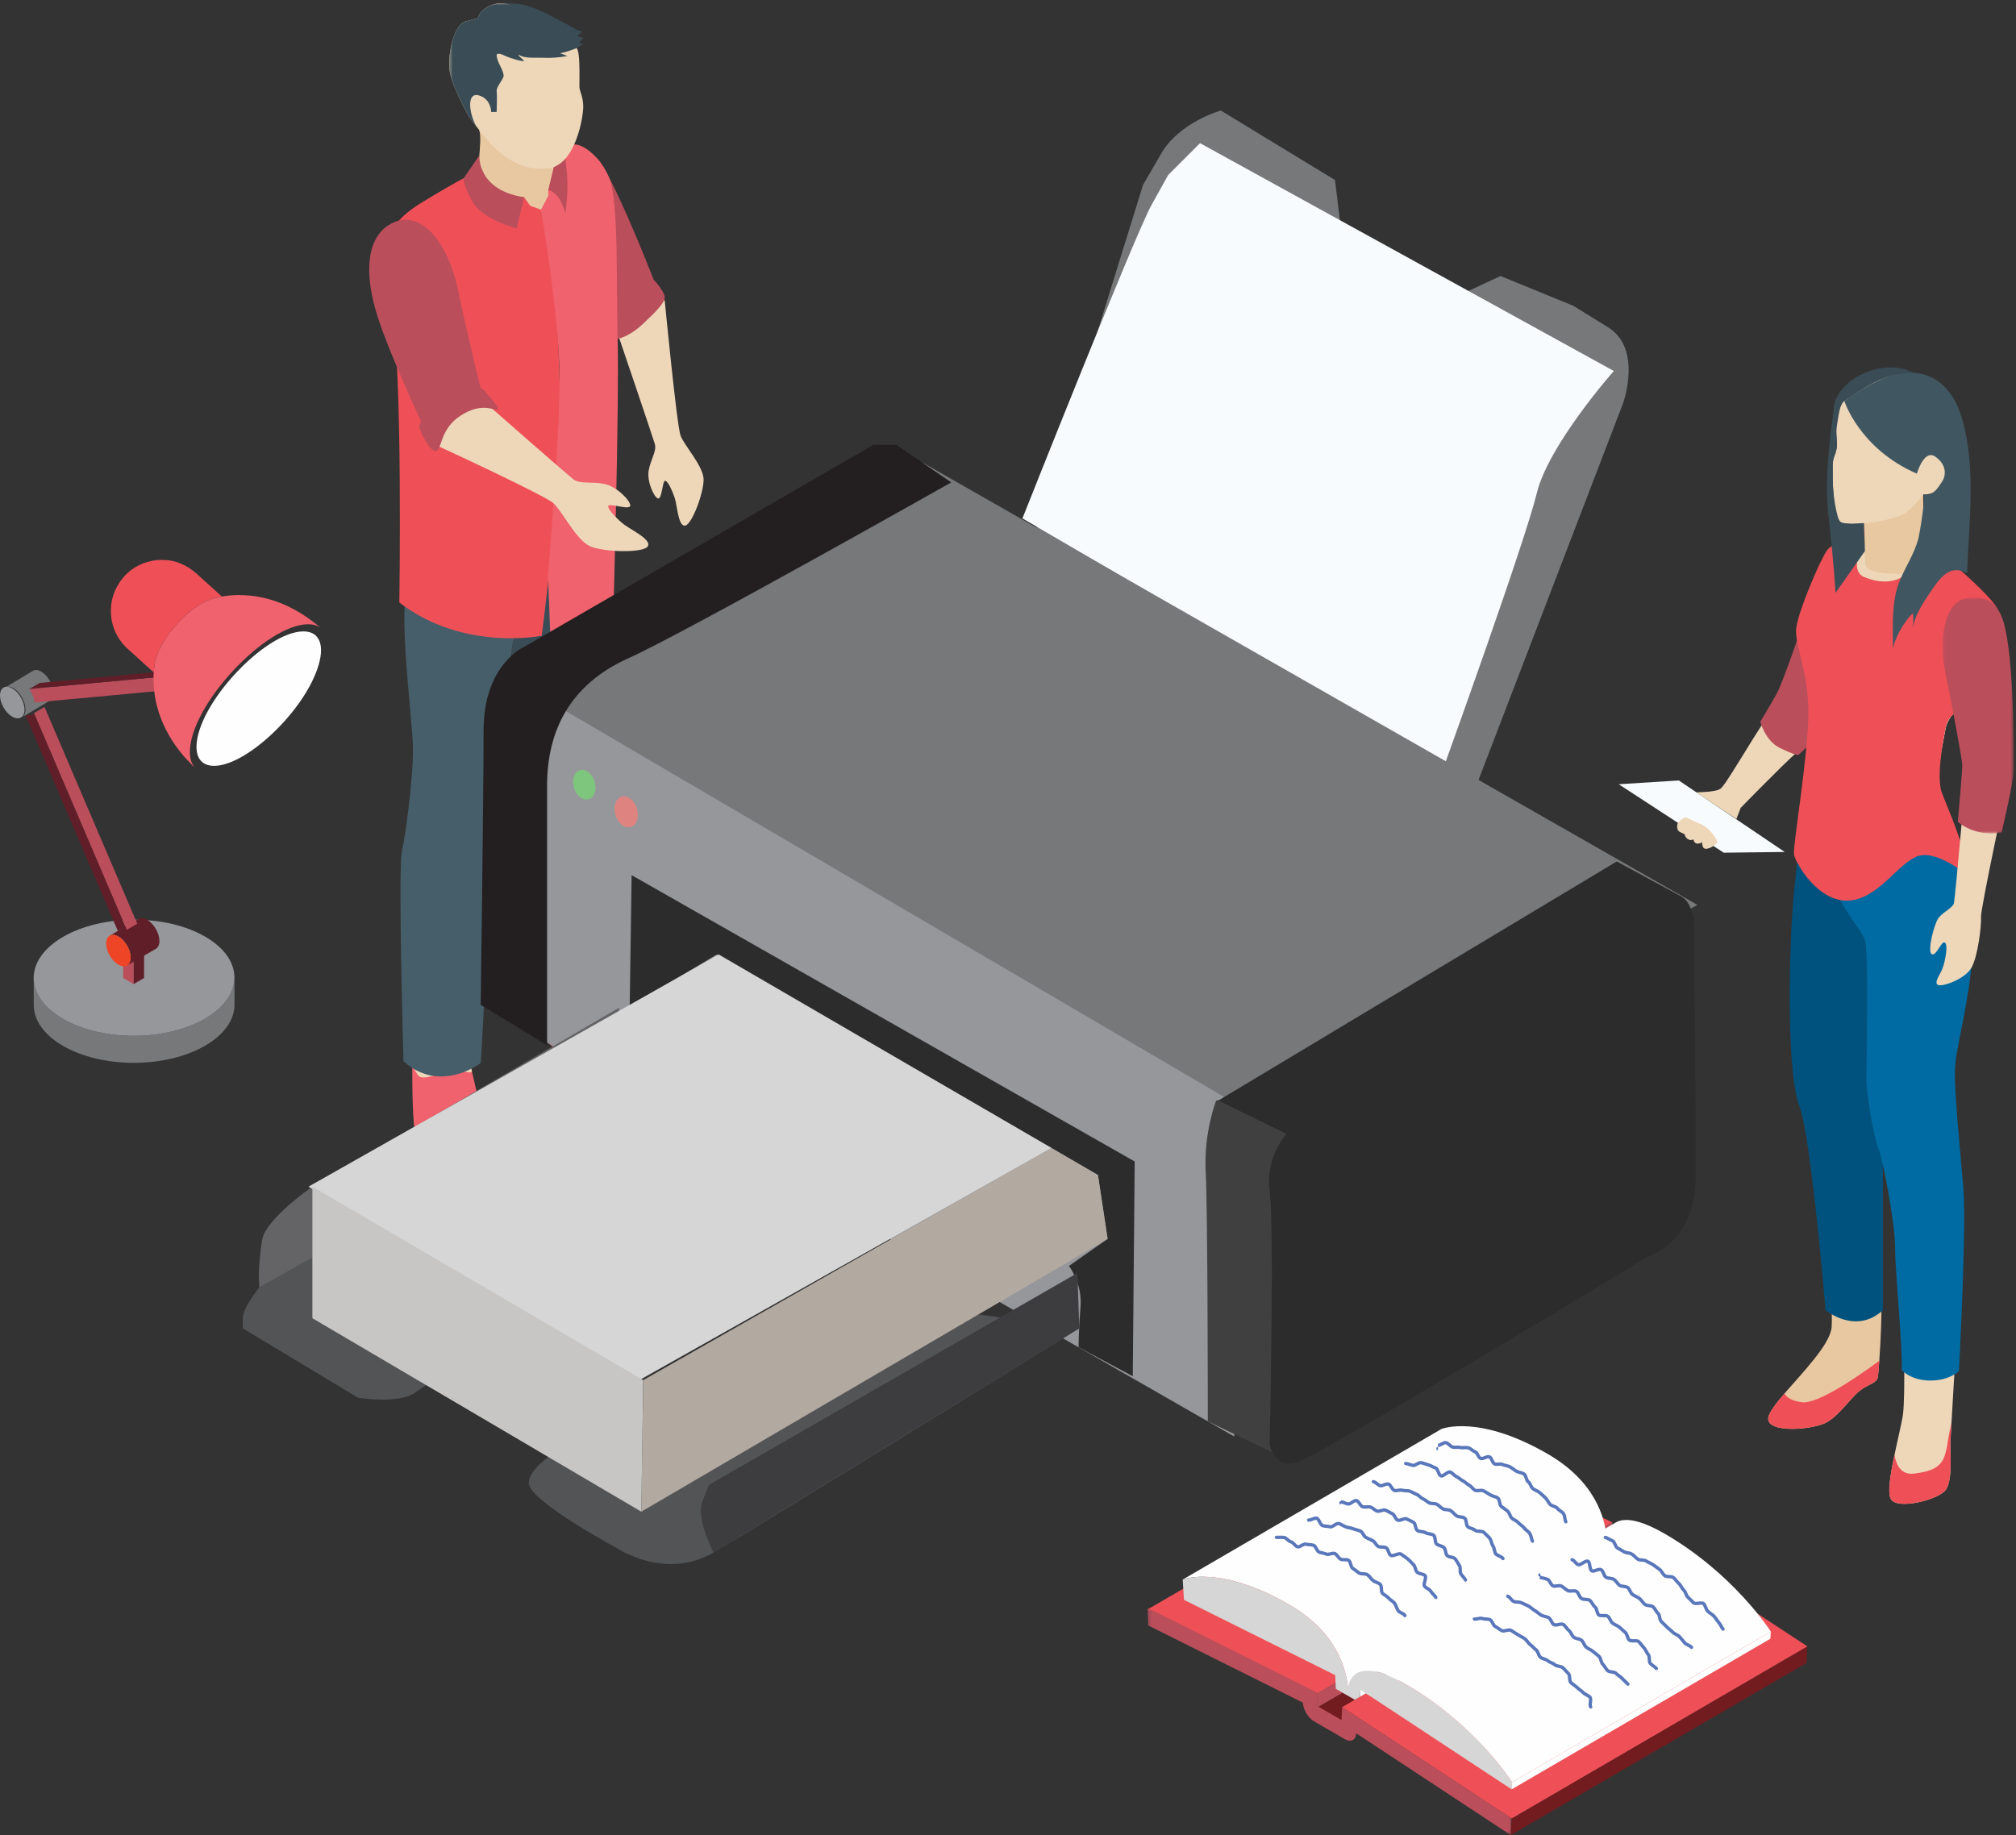 <?xml version="1.0" encoding="UTF-8"?>
<svg width="603px" height="549px" viewBox="0 0 603 549" version="1.1" xmlns="http://www.w3.org/2000/svg" xmlns:xlink="http://www.w3.org/1999/xlink">
    <rect x="0" y="0" width="603" height="549" fill="#333333" stroke="none"/>
    <!-- Generator: Sketch 48.2 (47327) - http://www.bohemiancoding.com/sketch -->
    <title>Printer People</title>
    <desc>Created with Sketch.</desc>
    <defs>
        <polygon id="path-1" points="0.405 0.821 40.764 0.821 40.764 37.816 0.405 37.816"></polygon>
        <polygon id="path-3" points="0.154 0.584 21.435 0.584 21.435 71.208 0.154 71.208"></polygon>
        <polygon id="path-5" points="0.597 51.781 51.482 76.921 140.252 25.809 89.367 0.668"></polygon>
        <path d="M0.217,51.803 L45.915,81.839 C48.887,83.792 52.706,83.897 55.78,82.109 L138.97,33.671 L88.423,0.447 L0.217,51.803 Z" id="path-7"></path>
        <path d="M1.821,51.275 C1.776,52.237 1.407,52.912 0.837,53.242 L89.568,2.037 C90.139,1.707 90.507,1.03 90.552,0.067 L1.821,51.275 Z" id="path-9"></path>
        <polygon id="path-11" points="0.215 0.725 109.146 0.725 109.146 68.703 0.215 68.703"></polygon>
        <path d="M8.917,5.43 C-2.883,12.161 -2.946,23.078 8.778,29.808 C20.502,36.539 39.578,36.539 51.38,29.809 C63.187,23.075 63.249,12.159 51.524,5.427 C45.664,2.062 37.964,0.38 30.256,0.378 C22.543,0.378 14.822,2.063 8.917,5.43" id="path-13"></path>
        <path d="M0.579,38.867 C0.579,42.88 2.722,45.056 6.404,45.056 C19.112,45.056 41.903,21.035 41.903,7.144 C41.903,3.13 39.76,0.955 36.078,0.955 C23.406,0.955 0.579,24.965 0.579,38.867 M2.566,37.34 C2.566,24.814 23.141,3.075 34.65,3.075 C37.978,3.075 39.914,5.042 39.914,8.67 C39.914,9.914 39.687,11.353 39.21,12.974 C35.281,26.335 17.717,42.933 7.831,42.933 C4.504,42.933 2.566,40.967 2.566,37.34" id="path-15"></path>
        <path d="M0.125,17.991 C1.575,24.155 7.113,28.75 13.744,28.75 C21.476,28.75 27.742,22.507 27.742,14.809 C27.742,7.703 22.402,1.852 15.503,0.988 C9.667,5.369 3.884,11.724 0.125,17.991" id="path-17"></path>
    </defs>
    <g id="Desktop" stroke="none" stroke-width="1" fill="none" fill-rule="evenodd" transform="translate(-747, -151)">
        <g id="Printer-People" transform="translate(747, 151)">
            <g id="Group-119" transform="translate(72, 0)">
                <path d="M369.387,235.558 L413.446,120.695 C413.446,120.695 419.386,104.355 408.991,97.92 L398.594,91.483 L376.813,82.572 L362.952,89.008 L329.289,70.194 L327.309,53.856 L293.151,33.061 C293.151,33.061 280.774,36.526 275.329,45.933 L269.884,55.341 L234.241,170.205 L369.387,235.558 Z" id="Fill-1" fill="#76787A"></path>
                <path d="M121.342,318.216 C121.342,321.392 112.461,322.584 106.143,321.537 C99.824,320.491 95.889,316.554 93.651,313.558 C91.376,310.561 81.772,307.095 81.772,304.676 L81.772,297.562 L81.772,290.522 L97.55,289.618 C97.55,289.618 101.268,294.456 101.556,296.407 C101.81,298.356 121.342,315.074 121.342,318.216" id="Fill-3" fill="#F0626D"></path>
                <path d="M66.718,348.004 C62.277,347.896 53.685,345.441 52.314,339.88 C51.41,336.197 51.302,325.401 51.302,318.54 C51.302,315.074 51.375,312.655 51.375,312.655 L68.09,315.833 C68.09,315.833 68.775,318.83 69.679,322.802 C71.05,328.795 72.928,336.883 73.65,339.88 C74.842,344.863 71.845,348.149 66.718,348.004" id="Fill-5" fill="#F0626D"></path>
                <path d="M101.557,296.407 C101.557,296.407 95.564,299.693 92.639,300.92 C89.715,302.147 81.772,297.562 81.772,297.562 L81.772,290.522 L97.55,289.618 C97.55,289.618 101.268,294.457 101.557,296.407" id="Fill-7" fill="#EED7B9"></path>
                <path d="M69.164,320.541 C68.604,321.4 66.539,320.013 63.133,320.506 C58.882,321.118 54.731,323.271 53.252,321.899 C52.71,321.393 51.989,320.021 51.303,318.54 C51.303,315.075 51.375,312.655 51.375,312.655 L68.09,315.832 C68.09,315.832 68.261,316.569 69.164,320.541" id="Fill-9" fill="#EED7B9"></path>
                <path d="M71.318,38.883 C72.515,42.001 70.033,54.037 70.86,56.895 C71.688,59.754 79.811,67.578 87.257,64.945 C94.705,62.312 94.854,53.469 94.479,46.494 C94.102,39.519 71.318,38.883 71.318,38.883" id="Fill-11" fill="#E8C8A1"></path>
                <path d="M112.72,99.698 C112.72,99.698 123.288,130.81 123.876,132.871 C124.466,134.932 122.63,137.437 122.035,140.715 C121.44,143.993 123.542,148.621 124.758,149.101 C125.971,149.582 126.1,144.293 126.825,143.878 C127.552,143.463 128.995,146.563 129.779,148.841 C130.563,151.12 130.827,157.548 132.913,157.251 C134.998,156.952 138.604,147.137 138.445,143.279 C138.286,139.421 132.717,133.258 131.588,130.432 C130.457,127.607 126.839,90.059 126.839,90.059 C126.839,90.059 121.181,78.914 112.329,84.312 C103.478,89.712 112.72,99.698 112.72,99.698" id="Fill-13" fill="#EED7B9"></path>
                <path d="M107.713,48.763 C113.893,58.458 124.451,86.081 124.451,86.081 C124.451,86.081 121.14,90.827 116.892,93.642 C112.644,96.458 110.46,96.577 110.46,96.577 C110.46,96.577 98.277,70.962 96.583,61.597 C94.892,52.233 103.273,41.797 107.713,48.763" id="Fill-15" fill="#BA4E5B"></path>
                <path d="M123.496,83.622 C123.496,83.622 119.675,88.565 116.968,91.048 C114.259,93.529 109.553,94.638 109.553,94.638 C109.553,94.638 109.61,96.163 110.407,98.644 C111.203,101.127 112.481,101.428 112.481,101.428 C112.481,101.428 115.838,101.052 120.126,97.064 C124.413,93.078 126.519,90.822 126.82,89.167 C127.121,87.512 123.496,83.622 123.496,83.622" id="Fill-17" fill="#BA4E5B"></path>
                <path d="M109.295,153.208 C109.295,153.208 107.753,209.411 107.753,217.536 C107.753,225.659 104.151,295.787 104.151,295.787 C104.151,295.787 96.629,301.204 88.806,299.698 C80.984,298.194 79.178,295.185 79.178,295.185 C79.178,295.185 77.705,241.096 79.209,236.856 C80.714,232.617 80.112,224.193 80.714,216.669 C81.316,209.148 80.714,175.449 80.714,175.449 C80.714,175.449 77.103,151.075 81.615,147.164 C86.13,143.252 109.295,153.208 109.295,153.208" id="Fill-19" fill="#3A4D57"></path>
                <path d="M90.642,163.712 C90.642,163.712 90.04,178.456 87.935,182.067 C85.828,185.679 82.218,188.687 81.315,192.298 C80.413,195.909 78.307,238.636 77.404,244.051 C76.502,249.468 73.193,269.327 73.193,283.769 C73.193,298.212 71.778,318.028 71.778,318.028 C71.778,318.028 59.706,327.393 48.688,317.502 C48.688,317.502 47.017,259.698 48.221,254.583 C49.424,249.468 51.531,232.617 51.531,224.494 C51.531,216.37 47.619,188.687 49.424,176.952 C51.23,165.217 63.865,138.437 90.642,163.712" id="Fill-21" fill="#465E69"></path>
                <path d="M84.775,59.003 L86.58,61.56 L89.815,62.725 L90.942,67.577 C90.942,67.577 94.781,84.277 95.419,115.269 C96.058,146.261 90.015,190.191 90.015,190.191 C90.015,190.191 66.699,195.006 47.445,180.262 C47.445,180.262 48.522,110.003 45.138,92.628 C41.753,75.251 41.682,68.2 54.163,60.582 C66.645,52.965 70.334,51.479 70.334,51.479 C70.334,51.479 74.998,61.108 84.775,59.003" id="Fill-23" fill="#EF5057"></path>
                <path d="M91.996,56.896 L91.996,58.551 L89.814,62.726 C89.814,62.726 95.403,95.088 95.379,113.498 C95.352,131.908 91.907,172.132 91.907,172.132 L92.572,189.289 C92.572,189.289 105.525,187.89 111.542,180.518 C111.542,180.518 113.207,120.836 112.756,102.631 C112.303,84.428 113.055,60.808 110.348,53.586 C107.641,46.364 101.025,42.002 98.842,43.505 C96.66,45.011 93.637,50.126 93.637,50.126 L91.996,56.896 Z" id="Fill-25" fill="#F0626D"></path>
                <path d="M84.775,59.003 L82.519,68.33 C82.519,68.33 72.207,65.771 69.165,60.055 C66.122,54.338 66.704,53.295 66.704,53.295 L71.37,46.494 C71.37,46.494 70.635,56.896 84.775,59.003" id="Fill-27" fill="#BA4E5B"></path>
                <path d="M75.452,122.477 C75.452,122.477 97.561,141.898 99.517,143.402 C101.472,144.907 104.932,144.005 108.693,144.757 C112.454,145.509 116.516,149.722 116.516,151.225 C116.516,152.731 110.8,150.623 110.046,151.225 C109.295,151.827 112.003,154.686 114.108,156.492 C116.215,158.297 122.984,161.307 121.78,163.412 C120.578,165.517 108.543,165.218 104.481,163.412 C100.42,161.606 96.183,153.031 93.637,150.623 C91.094,148.217 59.149,133.505 59.149,133.505 C59.149,133.505 49.617,122.727 59.149,115.538 C68.679,108.348 75.452,122.477 75.452,122.477" id="Fill-29" fill="#EED7B9"></path>
                <path d="M44.235,67.352 C53.531,61.464 62.061,72.542 64.995,86.759 C67.927,100.977 72.44,118.805 72.44,118.805 C72.44,118.805 60.707,115.419 55.291,128.96 C55.291,128.96 44.686,106.618 40.85,94.432 C37.014,82.246 37.466,71.64 44.235,67.352" id="Fill-31" fill="#BA4E5B"></path>
                <path d="M72.44,116.435 C72.44,116.435 65.896,113.502 60.03,118.241 C54.163,122.979 53.148,127.492 53.486,128.283 C53.825,129.072 56.42,135.052 58.337,134.94 C60.256,134.828 59.376,128.458 65.783,124.334 C72.44,120.049 76.051,123.092 76.84,122.528 C77.629,121.964 72.44,116.435 72.44,116.435" id="Fill-33" fill="#BA4E5B"></path>
                <path d="M91.996,56.896 C91.996,56.896 95.48,57.212 97.15,64.023 C97.15,64.023 97.33,61.63 97.638,58.25 C98.039,53.812 97.093,47.468 97.093,47.468 L93.637,50.126 L91.996,56.896 Z" id="Fill-35" fill="#BA4E5B"></path>
                <path d="M99.801,13.188 C100.454,14.031 100.913,15.011 101.061,16.212 C101.465,19.504 101.28,22.649 101.31,25.941 C101.322,27.296 102.338,28.65 102.452,31.583 C102.563,34.517 100.295,49.37 91.995,50.351 C83.697,51.333 78.307,46.364 76.05,44.333 C73.794,42.301 68.379,35.081 68.379,35.081 C68.379,35.081 63.64,26.731 62.626,21.993 C61.61,17.253 63.527,7.437 67.25,6.421 L70.973,5.406 C71.223,3.838 72.757,2.6 74.077,1.951 C78.329,-0.142 81.399,1.391 85.127,3.702 C88.283,5.657 91.584,7.34 94.723,9.305 C96.564,10.456 98.541,11.563 99.801,13.188" id="Fill-37" fill="#EED7B9"></path>
                <g id="Group-41" transform="translate(61.95, 0)">
                    <mask id="mask-2" fill="white">
                        <use xlink:href="#path-1"></use>
                    </mask>
                    <g id="Clip-40"></g>
                    <path d="M38.244,8.738 C37.387,8.314 36.573,7.741 35.773,7.333 C33.907,6.382 32.064,5.403 30.213,4.431 C25.343,1.875 19.298,-0.182 13.779,1.34 C11.885,1.863 9.372,3.215 9.024,5.405 L5.3,6.421 C1.577,7.437 -0.341,17.252 0.675,21.992 C1.691,26.732 6.429,35.082 6.429,35.082 C6.429,35.082 7.328,36.277 8.531,37.816 C6.349,34.01 5.527,27.522 9.25,28.538 C12.972,29.551 12.972,33.502 12.972,33.502 L14.599,33.502 C14.599,33.502 14.778,28.649 14.607,27.295 C14.437,25.942 16.807,23.572 16.696,22.556 C16.51,20.868 15.24,19.294 14.814,17.646 C14.565,16.682 14.341,15.949 15.394,16.091 C16.335,16.217 17.765,17.056 18.767,17.354 C19.976,17.716 21.583,18.283 22.822,18.291 C22.376,17.529 21.379,17.132 21.059,16.284 C23.064,17.661 26.065,17.163 28.415,17.285 C30.939,17.413 33.336,17.195 35.792,16.763 C35.04,16.517 34.324,16.16 33.566,15.94 C35.055,15.689 36.65,15.106 38.07,14.586 C38.978,14.253 39.809,13.432 40.764,13.32 C40.333,13.102 39.638,12.958 39.307,12.582 C39.769,12.237 40.242,11.861 40.509,11.337 C39.915,11.159 39.189,11.067 38.697,10.754 C39.205,10.21 39.912,10.041 40.19,9.305 C39.512,9.274 38.866,9.044 38.244,8.738" id="Fill-39" fill="#3A4D57" mask="url(#mask-2)"></path>
                </g>
                <polygon id="Fill-42" fill="#96979B" points="88.151 309.915 297.149 429.746 303.021 324.553 99.604 206.546 84.206 219.863"></polygon>
                <polygon id="Fill-44" fill="#F8FBFD" points="412.176 234.619 430.148 233.486 461.814 254.879 443.583 255.097"></polygon>
                <path d="M457.602,212.93 C450.912,222.755 444.141,235.062 442.491,236.048 C440.843,237.034 435.353,237.029 435.353,237.029 L447.366,245.014 L448.648,241.684 C448.648,241.684 460.855,229.142 465.448,225.061 C470.039,220.978 462.106,206.315 457.602,212.93" id="Fill-46" fill="#EED7B9"></path>
                <path d="M429.853,246.153 C429.853,246.153 429.091,248.242 430.505,248.917 L431.92,249.592 C431.92,249.592 431.946,250.53 432.936,251.084 C433.928,251.637 434.484,251.054 434.484,251.054 C434.484,251.054 434.685,252.351 435.655,252.372 C436.625,252.394 437.154,251.967 437.154,251.967 C437.154,251.967 436.939,254.159 438.487,253.925 C440.033,253.691 441.538,252.394 441.66,251.97 C441.78,251.547 439.6,247.64 436.537,246.45 C433.473,245.257 432.557,244.312 431.763,244.648 C430.969,244.985 429.853,246.153 429.853,246.153" id="Fill-48" fill="#EED7B9"></path>
                <path d="M467.449,185.872 C467.449,185.872 461.494,203.781 459.306,207.728 C457.118,211.674 454.513,215.907 454.513,215.907 C454.513,215.907 456.002,221.656 460.396,223.783 C464.79,225.909 465.887,225.889 465.887,225.889 C465.887,225.889 472.594,219.865 473.621,217.369 C474.647,214.873 471.96,197.096 471.96,197.096 L467.449,185.872 Z" id="Fill-50" fill="#BA4E5B"></path>
                <path d="M456.891,424.168 C456.313,428.971 470.754,427.78 474.654,425.36 C478.552,422.941 481.585,418.139 484.294,416.044 C487.001,413.913 489.384,413.913 489.708,411.82 C489.78,411.206 489.962,409.473 490.106,407.089 C490.539,401.277 491.009,391.563 490.61,384.739 C489.998,375.098 491.405,352.856 489.708,341.411 C489.456,339.786 489.275,338.088 489.095,336.319 C488.264,327.546 488.229,317.399 487.976,311.406 C487.651,304.184 489.384,275.516 489.384,275.516 C489.384,275.516 491.189,242.405 491.189,234.605 C491.189,231.97 489.058,230.526 486.206,229.803 C480.61,228.287 472.235,229.478 472.235,229.478 C462.307,276.418 466.314,302.884 466.531,317.652 C466.711,330.904 470.429,339.316 471.946,354.048 C473.461,368.781 476.458,389.541 475.845,397.087 C475.447,402.144 467.252,410.52 461.764,416.874 C459.129,419.98 457.108,422.58 456.891,424.168" id="Fill-52" fill="#E8C8A1"></path>
                <path d="M469.689,228.801 C469.689,228.801 465.425,254.446 464.184,271.897 C462.942,289.349 462.602,321.348 466.193,330.873 C469.783,340.395 474.031,391.954 474.031,391.954 C474.031,391.954 483.031,399.476 491.189,391.954 L491.189,298.677 L498.745,234.285 L490.106,222.654 L469.689,228.801 Z" id="Fill-54" fill="#00527E"></path>
                <path d="M477.65,266.2 C480.683,275.516 489.707,276.417 488.481,291.475 C487.29,306.495 486.386,324.261 488.806,335.092 C488.914,335.489 488.986,335.923 489.096,336.319 L489.096,336.356 C491.441,346.754 494.294,356.938 496.026,376.616 C497.832,397.088 497.832,417.85 497.218,422.941 C496.929,425.323 495.666,430.306 494.654,435.289 C493.428,441.03 492.488,446.771 493.608,448.542 C495.701,451.827 508.338,448.542 510.143,445.507 C511.947,442.511 511.37,435.903 511.37,432.292 C511.37,431.643 511.478,429.26 511.695,425.721 C512.634,409.617 515.161,369.43 514.655,360.079 C514.078,348.632 510.757,330.578 511.659,317.652 C512.562,304.69 517.075,294.471 515.558,271.904 C514.078,249.337 505.63,247.532 505.052,235.796 C504.655,228.467 494.114,228.648 486.206,229.804 L486.171,229.804 C481.441,230.526 477.65,231.572 477.65,231.572 C477.65,231.572 474.653,256.848 477.65,266.2" id="Fill-56" fill="#EED7B9"></path>
                <path d="M476.318,234.285 C476.318,234.285 474.5,256.401 476.318,263.773 C478.137,271.144 484.604,277.765 485.808,281.225 C487.011,284.686 486.259,317.784 486.259,322.748 C486.259,327.713 488.516,340.35 489.87,343.66 C491.224,346.97 494.834,365.926 494.834,373.298 C494.834,380.671 497.241,404.44 496.789,409.856 C496.789,409.856 499.496,413.016 505.364,413.016 C511.23,413.016 513.939,410.158 513.939,410.158 C513.939,410.158 516.195,367.431 515.291,355.997 C514.39,344.563 512.433,326.208 512.735,319.739 C513.035,313.27 517.097,299.429 518,285.287 C518.902,271.144 515.291,257.003 515.291,257.003 L507.469,234.285 C507.469,234.285 502.957,225.559 502.355,225.559 C501.753,225.559 481.295,226.011 481.295,226.011 L476.318,234.285 Z" id="Fill-58" fill="#006BA2"></path>
                <path d="M526.89,192.581 C524.859,179.38 519.67,175.656 507.936,166.63 C496.203,157.603 483.002,152.976 476.233,163.47 C469.464,173.964 466.193,187.954 466.193,190.438 C466.193,192.921 470.254,198.675 470.141,201.947 C470.028,205.219 469.689,228.801 469.689,228.801 C469.689,228.801 473.187,237.828 489.095,238.843 C505.003,239.859 506.469,237.49 506.469,237.49 C506.469,237.49 508.5,225.078 509.967,217.743 C511.433,210.409 528.268,201.537 526.89,192.581" id="Fill-60" fill="#EED7B9"></path>
                <path d="M506.469,237.49 C506.469,237.49 505.003,239.86 489.095,238.844 C473.187,237.829 469.69,228.8 469.69,228.8 C469.69,228.8 470.028,205.219 470.141,201.946 C470.254,198.675 466.193,192.92 466.193,190.438 C466.193,187.955 469.464,173.964 476.233,163.47 C478.669,159.694 481.947,157.899 485.681,157.539 C485.127,158.2 478.873,165.749 479.016,170.352 C479.167,175.167 493.156,184.645 498.722,184.645 C504.219,184.645 507.376,175.269 515.13,172.282 C521.912,177.913 525.335,182.471 526.89,192.581 C528.268,201.537 511.433,210.409 509.967,217.743 C508.5,225.077 506.469,237.49 506.469,237.49" id="Fill-62" fill="#E8E4D8"></path>
                <path d="M485.593,172.63 C494.609,176.319 498.68,171.502 502.065,169.019 C505.449,166.538 508.157,165.185 508.157,165.185 C508.157,165.185 522.598,177.143 525.306,181.883 C528.014,186.622 526.209,199.711 520.793,206.707 C515.378,213.703 511.1,212.081 509.967,217.743 C508.834,223.407 507.254,232.884 508.834,237.172 C510.414,241.46 515.378,252.067 516.958,262.222 C516.958,262.222 507.48,254.098 501.614,256.129 C495.747,258.159 489.655,269.218 480.629,269.443 C471.603,269.669 465.059,258.159 464.608,255.678 C464.157,253.194 468.895,226.114 468.895,213.251 C468.895,200.389 464.608,192.715 465.285,187.75 C465.962,182.786 471.904,168.643 474.311,164.882 C476.719,161.122 485.593,160.971 485.593,160.971 C485.593,160.971 480.629,170.599 485.593,172.63" id="Fill-64" fill="#EF5057"></path>
                <path d="M485.485,156.474 C485.485,156.474 485.598,166.066 485.935,168.886 C486.275,171.707 494.059,171.707 497.444,171.707 C500.828,171.707 503.198,169.563 503.31,166.29 C503.424,163.019 503.236,147.936 503.236,147.936 C503.236,147.936 498.797,148.689 492.254,151.848 C485.71,155.007 485.485,156.474 485.485,156.474" id="Fill-66" fill="#E8C8A1"></path>
                <path d="M477.662,124.466 C476.609,127.776 477.662,132.44 477.362,133.944 C477.06,135.449 476.159,136.954 476.159,139.361 C476.159,141.769 476.007,154.555 478.564,156.21 C481.123,157.866 495.263,155.609 498.12,153.352 C500.979,151.096 503.235,147.937 503.235,147.937 C503.235,147.937 506.395,148.237 508.35,145.68 C510.305,143.122 515.269,132.891 511.96,121.759 C508.65,110.625 490.749,110.174 484.431,114.688 C478.114,119.201 477.662,124.466 477.662,124.466" id="Fill-68" fill="#EED7B9"></path>
                <path d="M456.891,424.168 C456.313,428.971 470.754,427.78 474.654,425.36 C478.552,422.941 481.585,418.139 484.294,416.044 C487.001,413.913 489.384,413.913 489.708,411.82 C489.78,411.206 489.962,409.473 490.106,407.089 C484.799,411.026 471.837,420.161 466.963,419.51 C463.931,419.077 462.379,418.103 461.764,416.874 C459.129,419.98 457.108,422.58 456.891,424.168" id="Fill-70" fill="#EF5057"></path>
                <path d="M493.608,448.541 C495.702,451.827 508.337,448.541 510.143,445.507 C511.947,442.511 511.371,435.903 511.371,432.292 C511.371,431.643 511.478,429.259 511.696,425.721 C511.333,427.166 511.009,428.718 510.757,430.307 C509.709,437.095 509.096,439.803 500.54,440.85 C496.785,441.32 495.233,438.538 494.654,435.289 C493.427,441.03 492.488,446.771 493.608,448.541" id="Fill-72" fill="#EF5057"></path>
                <path d="M528.206,201.646 C527.003,190.362 526.101,182.087 520.233,181.034 C514.367,179.982 510.757,187.354 512.261,199.69 C513.765,212.027 516.323,228.125 516.323,228.125 C516.323,228.125 512.862,268.745 512.412,270.25 C511.96,271.754 509.101,272.806 507.748,274.762 C506.394,276.72 504.438,284.693 505.792,285.445 C507.146,286.197 508.65,281.382 509.703,281.984 C510.757,282.586 509.853,287.401 509.101,289.506 C508.35,291.613 506.394,293.869 507.598,294.622 C508.801,295.374 515.721,292.967 517.676,289.506 C519.632,286.046 520.685,276.869 520.534,274.312 C520.384,271.754 528.658,233.54 529.109,230.682 C529.56,227.823 528.206,201.646 528.206,201.646" id="Fill-74" fill="#EED7B9"></path>
                <g id="Group-78" transform="translate(508.875, 178.128)">
                    <mask id="mask-4" fill="white">
                        <use xlink:href="#path-3"></use>
                    </mask>
                    <g id="Clip-77"></g>
                    <path d="M19.018,10.43 C17.581,3.481 14.505,-0.403 7.434,0.801 C0.365,2.005 -0.989,13.889 0.967,23.067 C2.922,32.244 6.081,49.545 6.081,50.899 C6.081,52.253 4.727,67.75 4.727,67.75 C4.727,67.75 9.843,72.413 17.814,70.909 C17.814,70.909 21.425,55.863 21.425,52.253 C21.425,48.642 21.726,23.518 19.018,10.43" id="Fill-76" fill="#BA4E5B" mask="url(#mask-4)"></path>
                </g>
                <path d="M485.773,163.281 C485.773,163.281 481.561,164.485 481.109,168.548 C481.109,168.548 480.208,165.689 481.261,162.981 C482.313,160.273 485.681,157.54 485.681,157.54 L485.773,163.281 Z" id="Fill-79" fill="#D58162"></path>
                <path d="M479.681,120.029 C479.681,120.029 484.194,134.246 501.343,141.693 C501.343,141.693 503.487,134.246 506.871,136.614 C510.256,138.984 510.143,142.144 508.902,144.063 C507.661,145.98 506.144,148.537 503.238,147.937 C504.143,148.124 502.071,160.127 501.828,161.037 C500.555,165.789 497.978,169.461 496.18,173.843 C493.57,180.205 494.232,188.316 494.232,195.085 C493.862,192.034 497.888,185.289 500.188,183.46 C500.307,185.003 500.254,186.601 500.243,188.164 C500.266,184.422 504.111,178.982 506.116,176.059 C508.83,172.102 511.635,168.947 516.373,171.485 C516.901,156.481 519.174,139.688 514.806,125.068 C510.895,111.98 501.568,110.174 494.498,112.129 C487.428,114.086 479.681,120.029 479.681,120.029" id="Fill-81" fill="#405660"></path>
                <path d="M500.891,111.791 C495.475,108.744 489.384,109.874 484.983,111.905 C480.584,113.934 477.312,117.885 476.747,120.593 C476.183,123.3 477.142,129.507 477.142,129.507 C477.142,129.507 477.876,123.752 478.44,121.947 C479.004,120.141 479.681,120.028 479.681,120.028 C479.681,120.028 485.997,115.509 489.892,113.823 C497.055,110.719 500.891,111.791 500.891,111.791" id="Fill-83" fill="#3A4D57"></path>
                <path d="M476.747,120.593 C475.101,132.688 473.634,143.745 474.987,155.029 C476.342,166.312 477.018,177.369 477.018,177.369 L485.818,164.845 L485.484,156.475 C485.484,156.475 479.886,157.017 478.565,156.21 C477.244,155.405 476.117,146.453 476.191,143.895 C476.266,141.337 475.891,138.254 476.642,136.599 C477.394,134.944 477.47,133.364 477.47,133.364 L477.244,128.023 L476.747,120.593 Z" id="Fill-85" fill="#3A4D57"></path>
                <path d="M233.817,155.089 C233.817,155.089 267.392,70.391 272.403,61.371 L277.413,52.351 L286.935,42.827 L410.708,110.987 C410.708,110.987 391.165,133.037 387.657,147.571 C384.15,162.106 360.096,228.761 360.096,228.761 L233.817,155.089 Z" id="Fill-87" fill="#F8FBFD"></path>
                <polygon id="Fill-89" fill="#76787A" points="435.701 270.704 204.302 138.583 94.968 203.865 88.601 207.666 313.958 339.787"></polygon>
                <path d="M97.383,432.462 C97.383,432.462 86.163,438.353 86.163,443.684 C86.163,449.013 112.811,463.322 112.811,463.322 C112.811,463.322 127.118,472.86 141.424,464.444 C155.73,456.028 250.823,397.394 250.823,397.394 L212.112,392.062 L97.383,432.462 Z" id="Fill-91" fill="#535456"></path>
                <path d="M189.206,133.091 L84.731,193.539 C84.731,193.539 72.643,198.72 72.643,218.582 C72.643,238.443 71.78,300.618 71.78,300.618 L91.638,312.707 L91.638,234.989 C91.638,218.582 98.546,204.765 115.814,196.993 C133.083,189.22 212.518,144.317 212.518,144.317 L196.114,133.091 L189.206,133.091 Z" id="Fill-93" fill="#231F20"></path>
                <path d="M291.774,329.239 C291.774,329.239 288.011,338.65 288.638,350.57 C289.265,362.491 289.265,425.231 289.265,425.231 L312.423,436.349 C312.423,436.349 310.595,365 310.595,355.589 C310.595,346.179 310.595,339.277 317.495,335.513 C324.396,331.749 319.376,326.102 319.376,326.102 L291.774,329.239 Z" id="Fill-95" fill="#404040"></path>
                <polygon id="Fill-97" fill="#2C2C2C" points="411.593 257.716 292.402 329.239 313.958 339.788 430.942 268.219"></polygon>
                <path d="M105.867,233.796 C106.605,236.196 105.82,238.567 104.113,239.091 C102.405,239.617 100.423,238.098 99.685,235.698 C98.948,233.299 99.733,230.927 101.44,230.403 C103.147,229.877 105.129,231.396 105.867,233.796" id="Fill-99" fill="#7EC57D"></path>
                <path d="M118.513,241.878 C119.279,244.367 118.464,246.827 116.692,247.371 C114.921,247.916 112.866,246.34 112.099,243.85 C111.335,241.361 112.149,238.903 113.921,238.356 C115.691,237.812 117.748,239.388 118.513,241.878" id="Fill-101" fill="#DF8380"></path>
                <path d="M314.779,337.017 C314.779,337.017 306.246,344.443 307.75,356.125 C309.254,367.807 307.75,432.065 307.75,432.065 C307.75,432.065 308.986,439.654 315.927,437.517 C322.868,435.381 421.303,375.715 421.303,375.715 C421.303,375.715 435.184,371.442 435.184,352.22 L435.184,332.996 L434.65,275.327 C434.65,275.327 433.391,263.818 424.848,269.158 C416.305,274.497 314.779,337.017 314.779,337.017" id="Fill-103" fill="#2C2C2C"></path>
                <path d="M266.818,411.728 L267.396,347.481 L116.927,261.819 L116.347,301.177 L142.39,285.549 L256.401,351.533 L259.294,370.633 L247.72,378.737 C247.72,378.737 251.771,383.947 251.192,390.892 C250.615,397.836 250.615,403.046 250.615,403.046 L266.818,411.728 Z" id="Fill-105" fill="#2C2C2C"></path>
                <path d="M5.9,391.1 L113.141,324.005 L113.141,301.476 L21.436,355.005 C21.436,355.005 7.369,364.654 6.388,371.021 C5.411,377.386 5.411,381.795 5.411,381.795 L5.9,391.1 Z" id="Fill-107" fill="#646466"></path>
                <polygon id="Fill-109" fill="#D6D6D6" points="119.241 412.886 242.512 343.43 142.969 285.549 20.279 355.006"></polygon>
                <path d="M5.656,385.049 C5.656,385.049 0.607,391.221 0.607,394.308 L0.607,397.393 L35.11,418.154 C35.11,418.154 46.891,420.117 51.941,416.751 L56.99,413.384 L65.125,410.017 L25.572,373.827 L5.656,385.049 Z" id="Fill-111" fill="#535456"></path>
                <polygon id="Fill-113" fill="#C7C6C5" points="21.436 394.364 119.821 452.245 120.398 412.886 21.436 355.006"></polygon>
                <polygon id="Fill-115" fill="#B2A9A1" points="119.821 452.245 120.398 412.887 242.511 343.429 256.402 351.533 259.294 370.633"></polygon>
                <path d="M141.424,464.444 C141.424,464.444 136.095,454.344 138.057,449.295 L140.021,444.244 L250.263,380.842 L250.824,397.393 L141.424,464.444 Z" id="Fill-117" fill="#3D3D3F"></path>
            </g>
            <g id="Group-122" transform="translate(355, 431)">
                <mask id="mask-6" fill="white">
                    <use xlink:href="#path-5"></use>
                </mask>
                <g id="Clip-121"></g>
                <polygon id="Fill-120" mask="url(#mask-6)" points="0.597 51.781 51.482 76.921 140.252 25.809 89.367 0.668"></polygon>
            </g>
            <g id="Group-125" transform="translate(414, 461)">
                <mask id="mask-8" fill="white">
                    <use xlink:href="#path-7"></use>
                </mask>
                <g id="Clip-124"></g>
                <path d="M0.217,51.803 L45.915,81.839 C48.887,83.792 52.706,83.897 55.78,82.109 L138.97,33.671 L88.423,0.447 L0.217,51.803 Z" id="Fill-123" mask="url(#mask-8)"></path>
            </g>
            <g id="Group-132" transform="translate(343, 430)">
                <polygon id="Fill-126" fill="#EF5057" points="0.215 51.502 88.586 0.209 139.242 25.44 50.871 76.731"></polygon>
                <polygon id="Fill-128" fill="#BA4E5B" points="50.871 76.732 139.242 25.439 139.421 29.522 51.049 80.815"></polygon>
                <polygon id="Fill-130" fill="#731C20" points="51.049 80.815 139.422 29.523 146.586 33.653 58.214 84.947"></polygon>
            </g>
            <g id="Group-135" transform="translate(404, 467)">
                <mask id="mask-10" fill="white">
                    <use xlink:href="#path-9"></use>
                </mask>
                <g id="Clip-134"></g>
                <path d="M1.821,51.275 C1.776,52.237 1.407,52.912 0.837,53.242 L89.568,2.037 C90.139,1.707 90.507,1.03 90.552,0.067 L1.821,51.275 Z" id="Fill-133" mask="url(#mask-10)"></path>
            </g>
            <g id="Group-177" transform="translate(343, 426)">
                <g id="Group-138" transform="translate(0, 54.297)">
                    <mask id="mask-12" fill="white">
                        <use xlink:href="#path-11"></use>
                    </mask>
                    <g id="Clip-137"></g>
                    <path d="M58.462,30.419 L109.146,63.73 L108.882,68.703 L62.654,38.259 C62.557,40.281 61.061,41.045 59.258,40.001 L50.065,34.685 C48.281,33.654 46.804,31.194 46.7,29.078 L0.451,5.989 L0.215,0.725 L50.912,26.052 L51.09,30.151 L58.26,34.298 L58.462,30.419 Z" id="Fill-136" fill="#BA4E5B" mask="url(#mask-12)"></path>
                </g>
                <polygon id="Fill-139" fill="#731C20" points="109.146 118.027 197.589 66.537 197.324 71.512 108.882 123"></polygon>
                <polygon id="Fill-141" fill="#EF5057" points="58.462 84.716 146.905 33.228 197.589 66.538 109.146 118.027"></polygon>
                <polygon id="Fill-143" fill="#FEFEFE" points="141.309 34.45 141.105 38.332 66.944 81.497 65.562 80.585 63.806 81.607 63.915 79.5"></polygon>
                <path d="M119.928,8.971 C99.677,-2.742 88.726,1.291 88.15,1.503 L10.763,46.556 C11.339,46.343 22.29,42.311 42.54,54.022 C56.803,62.272 59.7,73.277 60.165,79.067 L137.552,34.014 C137.087,28.226 134.19,17.219 119.928,8.971" id="Fill-145" fill="#FEFEFE"></path>
                <path d="M109.294,107.173 L109.137,109.231 L109.137,109.31 L65.563,80.585 L63.916,79.5 L63.805,81.607 L62.237,82.517 L56.559,79.234 L56.37,75.148 L11.133,52.615 L10.756,46.549 C11.336,46.344 22.285,42.306 42.535,54.029 C56.793,62.278 59.696,73.278 60.166,79.061 C60.841,74.96 64.119,70.135 77.578,77.929 C97.828,89.636 108.715,106.293 109.294,107.173" id="Fill-147" fill="#D6D6D6"></path>
                <path d="M62.886,74.534 L140.273,29.482 C142.693,28.073 147.081,28.313 154.959,32.868 C175.209,44.582 186.103,61.237 186.676,62.114 L109.289,107.166 C108.716,106.29 97.822,89.634 77.572,77.922 C69.694,73.365 65.306,73.126 62.886,74.534" id="Fill-149" fill="#FEFEFE"></path>
                <polygon id="Fill-151" fill="#FEFEFE" points="109.289 107.166 186.676 62.114 186.529 64.257 109.142 109.311"></polygon>
                <g id="Group-165" transform="translate(38.715, 5.541)" stroke="#5977BA" stroke-linecap="round">
                    <path d="M86.634,23.727 C86.294,23.049 86.382,22.039 85.963,21.345 C85.569,20.693 84.568,20.354 84.098,19.694 C83.656,19.073 82.389,19.075 81.873,18.451 C81.385,17.863 81.081,17.133 80.524,16.548 C79.997,15.994 79.389,15.537 78.795,14.991 C78.232,14.472 77.398,14.306 76.772,13.796 C76.178,13.313 76.049,12.241 75.395,11.768 C74.773,11.32 74.789,9.86 74.111,9.422 C73.467,9.007 72.514,8.981 71.816,8.577 C71.152,8.192 70.577,7.648 69.933,7.298 C69.257,6.929 68.391,6.931 67.737,6.598 C67.05,6.248 65.987,6.714 65.325,6.401 C64.627,6.07 64.466,4.597 63.796,4.306 C63.089,3.997 61.844,5.051 61.167,4.783 C60.447,4.5 60.197,3.029 59.511,2.788 C58.777,2.531 58.185,1.819 57.49,1.606 C56.745,1.379 55.845,1.682 55.147,1.503 C54.392,1.31 53.555,1.535 52.854,1.392 C52.085,1.235 51.479,0.163 50.776,0.061 C49.995,-0.053 49.1,0.907 48.402,0.849 C48.394,0.849 48.392,1.847 48.384,1.847" id="Stroke-153"></path>
                    <path d="M38.739,6.294 C39.441,6.353 40.152,6.74 40.938,6.856 C41.642,6.959 42.616,5.895 43.386,6.051 C44.088,6.194 44.831,6.53 45.587,6.725 C46.285,6.903 46.957,7.413 47.702,7.64 C48.391,7.85 48.551,9.732 49.28,9.987 C49.964,10.228 51.371,8.58 52.088,8.864 C52.767,9.132 53.271,9.934 53.978,10.242 C54.65,10.532 55.189,11.175 55.887,11.506 C56.548,11.818 57.059,12.466 57.745,12.816 C58.398,13.15 58.822,13.928 59.5,14.298 C60.146,14.649 61.323,14.074 61.99,14.459 C62.689,14.864 63.389,15.256 64.036,15.673 C64.714,16.111 65.659,16.173 66.281,16.623 C66.936,17.096 66.738,18.657 67.333,19.14 C67.96,19.65 68.641,20.017 69.204,20.535 C69.799,21.083 69.909,22.026 70.435,22.58 C70.994,23.166 71.884,23.356 72.371,23.946 C72.888,24.57 73.696,24.917 74.138,25.539 C74.607,26.2 75.468,26.593 75.861,27.246 C76.278,27.942 76.324,28.837 76.661,29.516" id="Stroke-155"></path>
                    <path d="M29.077,11.737 C29.779,11.795 30.412,12.814 31.198,12.929 C31.902,13.032 32.787,12.277 33.559,12.435 C34.262,12.578 34.647,14.164 35.404,14.358 C36.102,14.537 36.974,14.073 37.718,14.3 C38.409,14.512 39.246,14.326 39.976,14.58 C40.66,14.821 41.296,15.252 42.015,15.534 C42.693,15.802 43.184,16.541 43.893,16.848 C44.563,17.139 45.09,17.736 45.787,18.066 C46.448,18.378 47.374,18.146 48.059,18.496 C48.715,18.829 49.197,19.498 49.875,19.867 C50.522,20.218 51.497,19.999 52.164,20.386 C52.863,20.79 53.314,21.536 53.959,21.953 C54.637,22.39 55.731,22.176 56.351,22.626 C57.005,23.098 56.723,24.721 57.316,25.204 C57.943,25.714 58.9,25.729 59.463,26.248 C60.056,26.794 61.6,26.356 62.128,26.909 C62.685,27.495 63.357,28.038 63.843,28.626 C64.359,29.25 64.379,30.292 64.82,30.914 C65.289,31.572 65.224,32.565 65.614,33.217 C66.032,33.911 67.486,34.044 67.823,34.722" id="Stroke-157"></path>
                    <path d="M56.624,41.127 C56.282,40.45 55.65,39.98 55.23,39.285 C54.836,38.634 55.27,37.454 54.8,36.794 C54.355,36.174 54.031,35.424 53.515,34.802 C53.027,34.213 51.677,34.401 51.119,33.814 C50.592,33.261 50.776,31.995 50.182,31.449 C49.619,30.93 48.626,30.9 47.999,30.39 C47.405,29.906 47.711,28.192 47.058,27.719 C46.435,27.27 45.338,27.427 44.66,26.988 C44.015,26.572 42.981,26.767 42.283,26.362 C41.619,25.978 41.723,24.238 41.079,23.886 C40.403,23.518 39.684,23.21 39.031,22.876 C38.344,22.526 36.995,23.551 36.333,23.236 C35.635,22.907 35.4,21.6 34.73,21.308 C34.022,21.001 33.38,20.525 32.704,20.259 C31.985,19.975 30.883,20.764 30.197,20.524 C29.464,20.267 28.909,19.552 28.215,19.34 C27.471,19.113 26.61,19.423 25.911,19.245 C25.155,19.051 24.717,17.533 24.016,17.39 C23.247,17.234 22.249,18.505 21.546,18.402 C20.765,18.288 20.081,17.808 19.382,17.75 C19.374,17.749 19.372,18.065 19.365,18.065" id="Stroke-159"></path>
                    <path d="M9.717,23.213 C10.419,23.271 11.293,22.543 12.078,22.658 C12.782,22.761 13.197,24.754 13.967,24.911 C14.669,25.054 15.4,25.037 16.155,25.231 C16.853,25.41 18.022,24.028 18.767,24.255 C19.456,24.466 20.104,24.99 20.833,25.248 C21.517,25.487 22.325,25.539 23.044,25.822 C23.721,26.089 24.515,26.216 25.225,26.524 C25.894,26.816 26.163,28.084 26.861,28.415 C27.521,28.728 28.201,29.044 28.886,29.392 C29.541,29.727 29.856,30.724 30.532,31.093 C31.179,31.446 32.216,31.119 32.882,31.505 C33.583,31.91 33.604,33.343 34.25,33.76 C34.929,34.198 36.722,32.952 37.345,33.401 C37.998,33.874 38.712,34.324 39.306,34.807 C39.933,35.317 40.474,35.981 41.036,36.499 C41.631,37.047 41.61,38.23 42.137,38.784 C42.695,39.369 44.056,39.261 44.542,39.85 C45.059,40.474 43.927,42.343 44.369,42.965 C44.838,43.626 45.842,43.852 46.234,44.504 C46.651,45.2 47.401,45.681 47.738,46.361" id="Stroke-161"></path>
                    <path d="M0.077,28.379 C0.779,28.436 1.594,28.316 2.381,28.43 C3.085,28.533 3.686,29.583 4.457,29.74 C5.159,29.882 5.636,31.02 6.394,31.215 C7.092,31.394 8.188,30.197 8.932,30.425 C9.623,30.635 10.472,30.515 11.203,30.77 C11.887,31.011 12.135,32.504 12.854,32.786 C13.532,33.053 14.31,33.093 15.019,33.401 C15.69,33.694 16.877,32.919 17.574,33.249 C18.235,33.562 18.597,34.561 19.281,34.911 C19.937,35.244 20.995,34.885 21.672,35.254 C22.319,35.605 22.247,37.293 22.914,37.678 C23.613,38.083 24.166,38.633 24.812,39.05 C25.492,39.487 26.677,39.123 27.299,39.574 C27.954,40.046 28.366,40.809 28.96,41.292 C29.587,41.802 30.539,41.919 31.102,42.438 C31.697,42.985 31.248,44.54 31.774,45.094 C32.333,45.68 33.13,45.95 33.617,46.54 C34.134,47.164 34.96,47.489 35.402,48.111 C35.87,48.772 36.044,49.575 36.434,50.228 C36.853,50.924 38.164,51.111 38.501,51.79" id="Stroke-163"></path>
                </g>
                <g id="Group-176" transform="translate(97.341, 33.243)" stroke="#5977BA" stroke-linecap="round">
                    <path d="M0.659,25.11 C1.329,25.286 2.251,24.675 3.024,24.964 C3.687,25.213 4.607,24.998 5.349,25.339 C6.002,25.639 6.186,26.968 6.901,27.343 C7.543,27.679 8.105,28.167 8.8,28.568 C9.491,28.968 10.926,28.096 11.596,28.506 C12.278,28.924 12.96,29.353 13.618,29.781 C14.289,30.215 15.04,30.544 15.687,30.987 C16.347,31.44 16.72,32.307 17.355,32.765 C18.005,33.235 18.503,33.9 19.126,34.372 C19.765,34.857 19.817,36.066 20.43,36.553 C21.058,37.053 22.02,37.103 22.619,37.604 C23.236,38.12 24.135,38.283 24.721,38.797 C25.327,39.327 26.546,39.169 27.119,39.693 C27.715,40.239 28.218,40.893 28.778,41.431 C29.364,41.992 28.951,43.556 29.497,44.104 C30.071,44.679 30.826,45.037 31.355,45.593 C31.92,46.186 32.683,46.554 33.197,47.118 C33.75,47.727 34.727,47.927 35.223,48.498 C35.767,49.126 34.976,50.829 35.45,51.403" id="Stroke-166"></path>
                    <path d="M10.632,18.295 C11.305,18.472 11.712,19.593 12.484,19.883 C13.148,20.13 14.015,19.928 14.758,20.268 C15.409,20.567 16.101,20.854 16.817,21.229 C17.459,21.566 17.988,22.155 18.684,22.559 C19.377,22.959 19.943,23.529 20.613,23.939 C21.296,24.357 22.248,24.311 22.907,24.737 C23.578,25.172 23.746,26.325 24.393,26.767 C25.053,27.219 26.654,26.307 27.29,26.766 C27.939,27.234 28.309,28.088 28.934,28.562 C29.573,29.047 29.779,30.072 30.39,30.559 C31.02,31.06 32.107,30.975 32.707,31.477 C33.325,31.991 33.504,33.002 34.091,33.515 C34.698,34.045 35.544,34.279 36.117,34.803 C36.714,35.351 37.398,35.782 37.959,36.32 C38.545,36.881 38.491,38.065 39.037,38.613 C39.611,39.188 39.936,39.951 40.467,40.508 C41.03,41.1 42.496,40.803 43.01,41.368 C43.564,41.976 44.367,42.334 44.862,42.905 C45.407,43.533 46.091,44.012 46.565,44.587" id="Stroke-168"></path>
                    <path d="M20.252,11.907 C20.26,11.907 20.305,12.651 20.313,12.654 C20.985,12.825 21.763,12.963 22.536,13.252 C23.2,13.499 23.441,14.852 24.184,15.195 C24.835,15.493 25.958,14.885 26.674,15.261 C27.316,15.599 27.862,16.192 28.557,16.595 C29.249,16.996 30.514,16.441 31.184,16.852 C31.865,17.27 32.019,18.539 32.677,18.965 C33.348,19.401 34.52,19.086 35.167,19.53 C35.827,19.982 36.08,21.029 36.716,21.488 C37.366,21.955 37.258,23.423 37.882,23.895 C38.522,24.381 39.95,23.818 40.562,24.304 C41.191,24.805 41.375,25.836 41.974,26.336 C42.592,26.851 43.454,27.056 44.042,27.569 C44.648,28.097 45.236,28.628 45.809,29.152 C46.407,29.699 46.412,30.842 46.973,31.379 C47.559,31.939 49.263,31.331 49.81,31.878 C50.383,32.454 50.832,33.148 51.362,33.704 C51.926,34.296 52.146,35.188 52.661,35.753 C53.215,36.359 52.769,37.807 53.267,38.377 C53.812,39.003 54.604,39.338 55.079,39.911" id="Stroke-170"></path>
                    <path d="M29.896,7.384 C30.566,7.56 30.976,8.573 31.748,8.862 C32.411,9.111 33.905,7.497 34.647,7.837 C35.3,8.136 35.073,10.329 35.787,10.702 C36.43,11.039 37.879,9.965 38.575,10.367 C39.266,10.768 39.341,12.193 40.012,12.604 C40.693,13.022 41.733,12.845 42.391,13.272 C43.061,13.708 43.432,14.574 44.079,15.017 C44.739,15.469 45.868,15.239 46.504,15.698 C47.154,16.166 47.309,17.293 47.934,17.767 C48.573,18.252 49.401,18.471 50.012,18.958 C50.642,19.459 51.039,20.219 51.638,20.72 C52.257,21.236 53.527,20.971 54.114,21.484 C54.72,22.014 55.006,22.897 55.58,23.422 C56.176,23.969 55.992,25.315 56.553,25.851 C57.139,26.413 57.695,26.951 58.241,27.498 C58.816,28.074 59.473,28.511 60.004,29.068 C60.568,29.66 61.504,29.853 62.018,30.418 C62.573,31.027 63.055,31.649 63.55,32.221 C64.096,32.848 65.128,33.011 65.601,33.585" id="Stroke-172"></path>
                    <path d="M39.829,0.702 C40.501,0.874 41.206,1.424 41.98,1.713 C42.646,1.961 42.79,3.584 43.534,3.925 C44.186,4.224 44.768,4.656 45.483,5.032 C46.126,5.37 47.02,5.268 47.715,5.671 C48.407,6.072 48.877,6.799 49.545,7.21 C50.225,7.628 51.348,7.311 52.006,7.739 C52.675,8.173 53.459,8.43 54.105,8.873 C54.765,9.325 55.402,9.804 56.037,10.262 C56.687,10.731 56.977,11.669 57.6,12.143 C58.24,12.628 59.561,12.222 60.174,12.71 C60.801,13.21 61.214,13.981 61.812,14.482 C62.431,14.997 62.677,15.932 63.265,16.445 C63.87,16.976 63.949,18.058 64.521,18.583 C65.117,19.128 65.632,19.709 66.191,20.246 C66.778,20.808 68.681,19.991 69.228,20.539 C69.802,21.115 69.884,22.162 70.414,22.718 C70.978,23.309 71.769,23.667 72.284,24.23 C72.837,24.837 73.236,25.557 73.733,26.127 C74.28,26.754 74.558,27.561 75.033,28.135" id="Stroke-174"></path>
                </g>
            </g>
            <g id="Group-180" transform="translate(16, 281)">
                <mask id="mask-14" fill="white">
                    <use xlink:href="#path-13"></use>
                </mask>
                <g id="Clip-179"></g>
                <path d="M8.917,5.43 C-2.883,12.161 -2.946,23.078 8.778,29.808 C20.502,36.539 39.578,36.539 51.38,29.809 C63.187,23.075 63.249,12.159 51.524,5.427 C45.664,2.062 37.964,0.38 30.256,0.378 C22.543,0.378 14.822,2.063 8.917,5.43" id="Fill-178" mask="url(#mask-14)"></path>
            </g>
            <g id="Group-197" transform="translate(7, 211)">
                <path d="M3.075,81.603 L3.098,89.684 C3.11,94.1 6.017,98.51 11.822,101.879 C23.506,108.661 42.519,108.661 54.28,101.879 C60.202,98.465 63.161,93.982 63.148,89.508 L63.124,81.428 C63.137,85.902 60.179,90.384 54.257,93.799 C42.495,100.581 23.483,100.581 11.799,93.798 C5.993,90.43 3.088,86.02 3.075,81.603" id="Fill-181" fill="#76787A"></path>
                <path d="M11.937,69.236 C0.175,76.018 0.113,87.017 11.799,93.798 C23.483,100.58 42.496,100.58 54.257,93.799 C66.024,87.014 66.087,76.015 54.402,69.233 C42.717,62.452 23.705,62.451 11.937,69.236" id="Fill-183" fill="#96979B"></path>
                <path d="M32.986,76.344 C32.51,76.33 31.976,76.168 31.414,75.844 C30.851,75.52 30.319,75.067 29.843,74.532 L29.823,81.593 L32.967,83.406 L32.986,76.344 Z" id="Fill-185" fill="#BA4E5B"></path>
                <polygon id="Fill-187" fill="#601F28" points="32.966 83.407 36.092 81.591 36.113 74.53 32.986 76.345"></polygon>
                <path d="M34.41,63.922 C35.077,63.534 36.002,63.589 37.02,64.176 C39.053,65.349 40.69,68.18 40.683,70.505 C40.68,71.664 40.272,72.479 39.612,72.86 L31.014,77.852 C31.674,77.469 32.082,76.655 32.085,75.495 C32.091,73.172 30.455,70.339 28.422,69.167 C27.402,68.58 26.479,68.525 25.812,68.912 L34.41,63.922 Z" id="Fill-189" fill="#601F28"></path>
                <path d="M28.422,69.167 C26.397,67.999 24.748,68.937 24.742,71.261 C24.735,73.594 26.373,76.426 28.399,77.593 C30.43,78.766 32.079,77.827 32.085,75.495 C32.092,73.172 30.454,70.339 28.422,69.167" id="Fill-191" fill="#EE4526"></path>
                <path d="M3.189,2.318 C2.624,3.051 1.665,3.249 0.55,2.779 L28.296,67.627 C28.862,66.897 29.82,66.699 30.933,67.166 L3.189,2.318 Z" id="Fill-193" fill="#601F28"></path>
                <polygon id="Fill-195" fill="#BA4E5B" points="30.933 67.165 34.06 65.351 6.316 0.504 3.189 2.318"></polygon>
            </g>
            <g id="Group-200" transform="translate(56, 186)">
                <mask id="mask-16" fill="white">
                    <use xlink:href="#path-15"></use>
                </mask>
                <g id="Clip-199"></g>
                <path d="M0.579,38.867 C0.579,42.88 2.722,45.056 6.404,45.056 C19.112,45.056 41.903,21.035 41.903,7.144 C41.903,3.13 39.76,0.955 36.078,0.955 C23.406,0.955 0.579,24.965 0.579,38.867 M2.566,37.34 C2.566,24.814 23.141,3.075 34.65,3.075 C37.978,3.075 39.914,5.042 39.914,8.67 C39.914,9.914 39.687,11.353 39.21,12.974 C35.281,26.335 17.717,42.933 7.831,42.933 C4.504,42.933 2.566,40.967 2.566,37.34" id="Fill-198" mask="url(#mask-16)"></path>
            </g>
            <g id="Group-215" transform="translate(0, 167)">
                <path d="M9.861,33.686 C10.506,33.298 11.399,33.353 12.383,33.939 C14.341,35.106 15.931,37.941 15.925,40.27 C15.923,41.422 15.527,42.231 14.89,42.613 L6.576,47.599 C7.212,47.217 7.608,46.407 7.61,45.256 C7.617,42.926 6.026,40.092 4.069,38.925 C3.084,38.339 2.192,38.284 1.548,38.672 L9.861,33.686 Z" id="Fill-201" fill="#76787A"></path>
                <path d="M3.676,38.948 C1.654,37.775 0.007,38.717 0,41.055 C-0.006,43.388 1.629,46.228 3.652,47.399 C5.675,48.57 7.328,47.633 7.335,45.303 C7.343,42.964 5.699,40.119 3.676,38.948" id="Fill-203" fill="#96979B"></path>
                <path d="M8.754,39.128 C9.635,40.339 10.237,41.824 10.329,43.178 L50.398,39.442 L50.409,35.538 L47.269,33.72 L47.263,35.546 L8.754,39.128 Z" id="Fill-205" fill="#BA4E5B"></path>
                <polygon id="Fill-207" fill="#601F28" points="47.264 35.546 50.387 33.726 11.877 37.308 8.755 39.128"></polygon>
                <path d="M92.197,19.752 C93.875,19.752 95.233,20.211 96.213,21.097 C89.073,14.91 80.909,11.025 71.456,11.025 C68.412,11.025 65.943,11.462 63.441,12.159 C56.705,14.135 47.638,24.154 46.357,31.161 C45.949,33.776 45.918,34.389 45.918,36.238 C45.918,46.6 51.121,56.148 58.585,62.913 C57.423,61.862 56.794,60.209 56.794,58.011 C56.794,44.026 79.496,19.752 92.197,19.752" id="Fill-209" fill="#F0626D"></path>
                <path d="M33.158,15.721 C33.158,11.954 34.478,8.74 36.707,5.954 C39.218,2.833 43.545,0.497 48.397,0.497 C52.599,0.497 55.711,2.028 58.589,4.426 L66.383,11.476 C65.383,11.657 64.413,11.888 63.44,12.159 C56.704,14.135 47.639,24.154 46.356,31.162 C46.137,32.571 46.029,33.398 45.973,34.151 L38.182,27.105 C38.078,27.011 37.984,26.911 37.899,26.804 C37.984,26.911 38.078,27.011 38.182,27.105 C34.977,24.156 33.158,20.194 33.158,15.721" id="Fill-211" fill="#EF5057"></path>
                <path d="M95.319,31.882 C91.401,45.365 73.886,62.116 64.025,62.116 C60.707,62.116 58.776,60.133 58.776,56.471 C58.776,43.831 79.295,21.894 90.773,21.894 C94.092,21.894 96.023,23.878 96.023,27.539 C96.023,28.794 95.796,30.246 95.319,31.882" id="Fill-213" fill="#FEFEFE"></path>
            </g>
            <g id="Group-218" transform="translate(63, 194)">
                <mask id="mask-18" fill="white">
                    <use xlink:href="#path-17"></use>
                </mask>
                <g id="Clip-217"></g>
                <path d="M0.125,17.991 C1.575,24.155 7.113,28.75 13.744,28.75 C21.476,28.75 27.742,22.507 27.742,14.809 C27.742,7.703 22.402,1.852 15.503,0.988 C9.667,5.369 3.884,11.724 0.125,17.991" id="Fill-216" mask="url(#mask-18)"></path>
            </g>
        </g>
    </g>
</svg>
